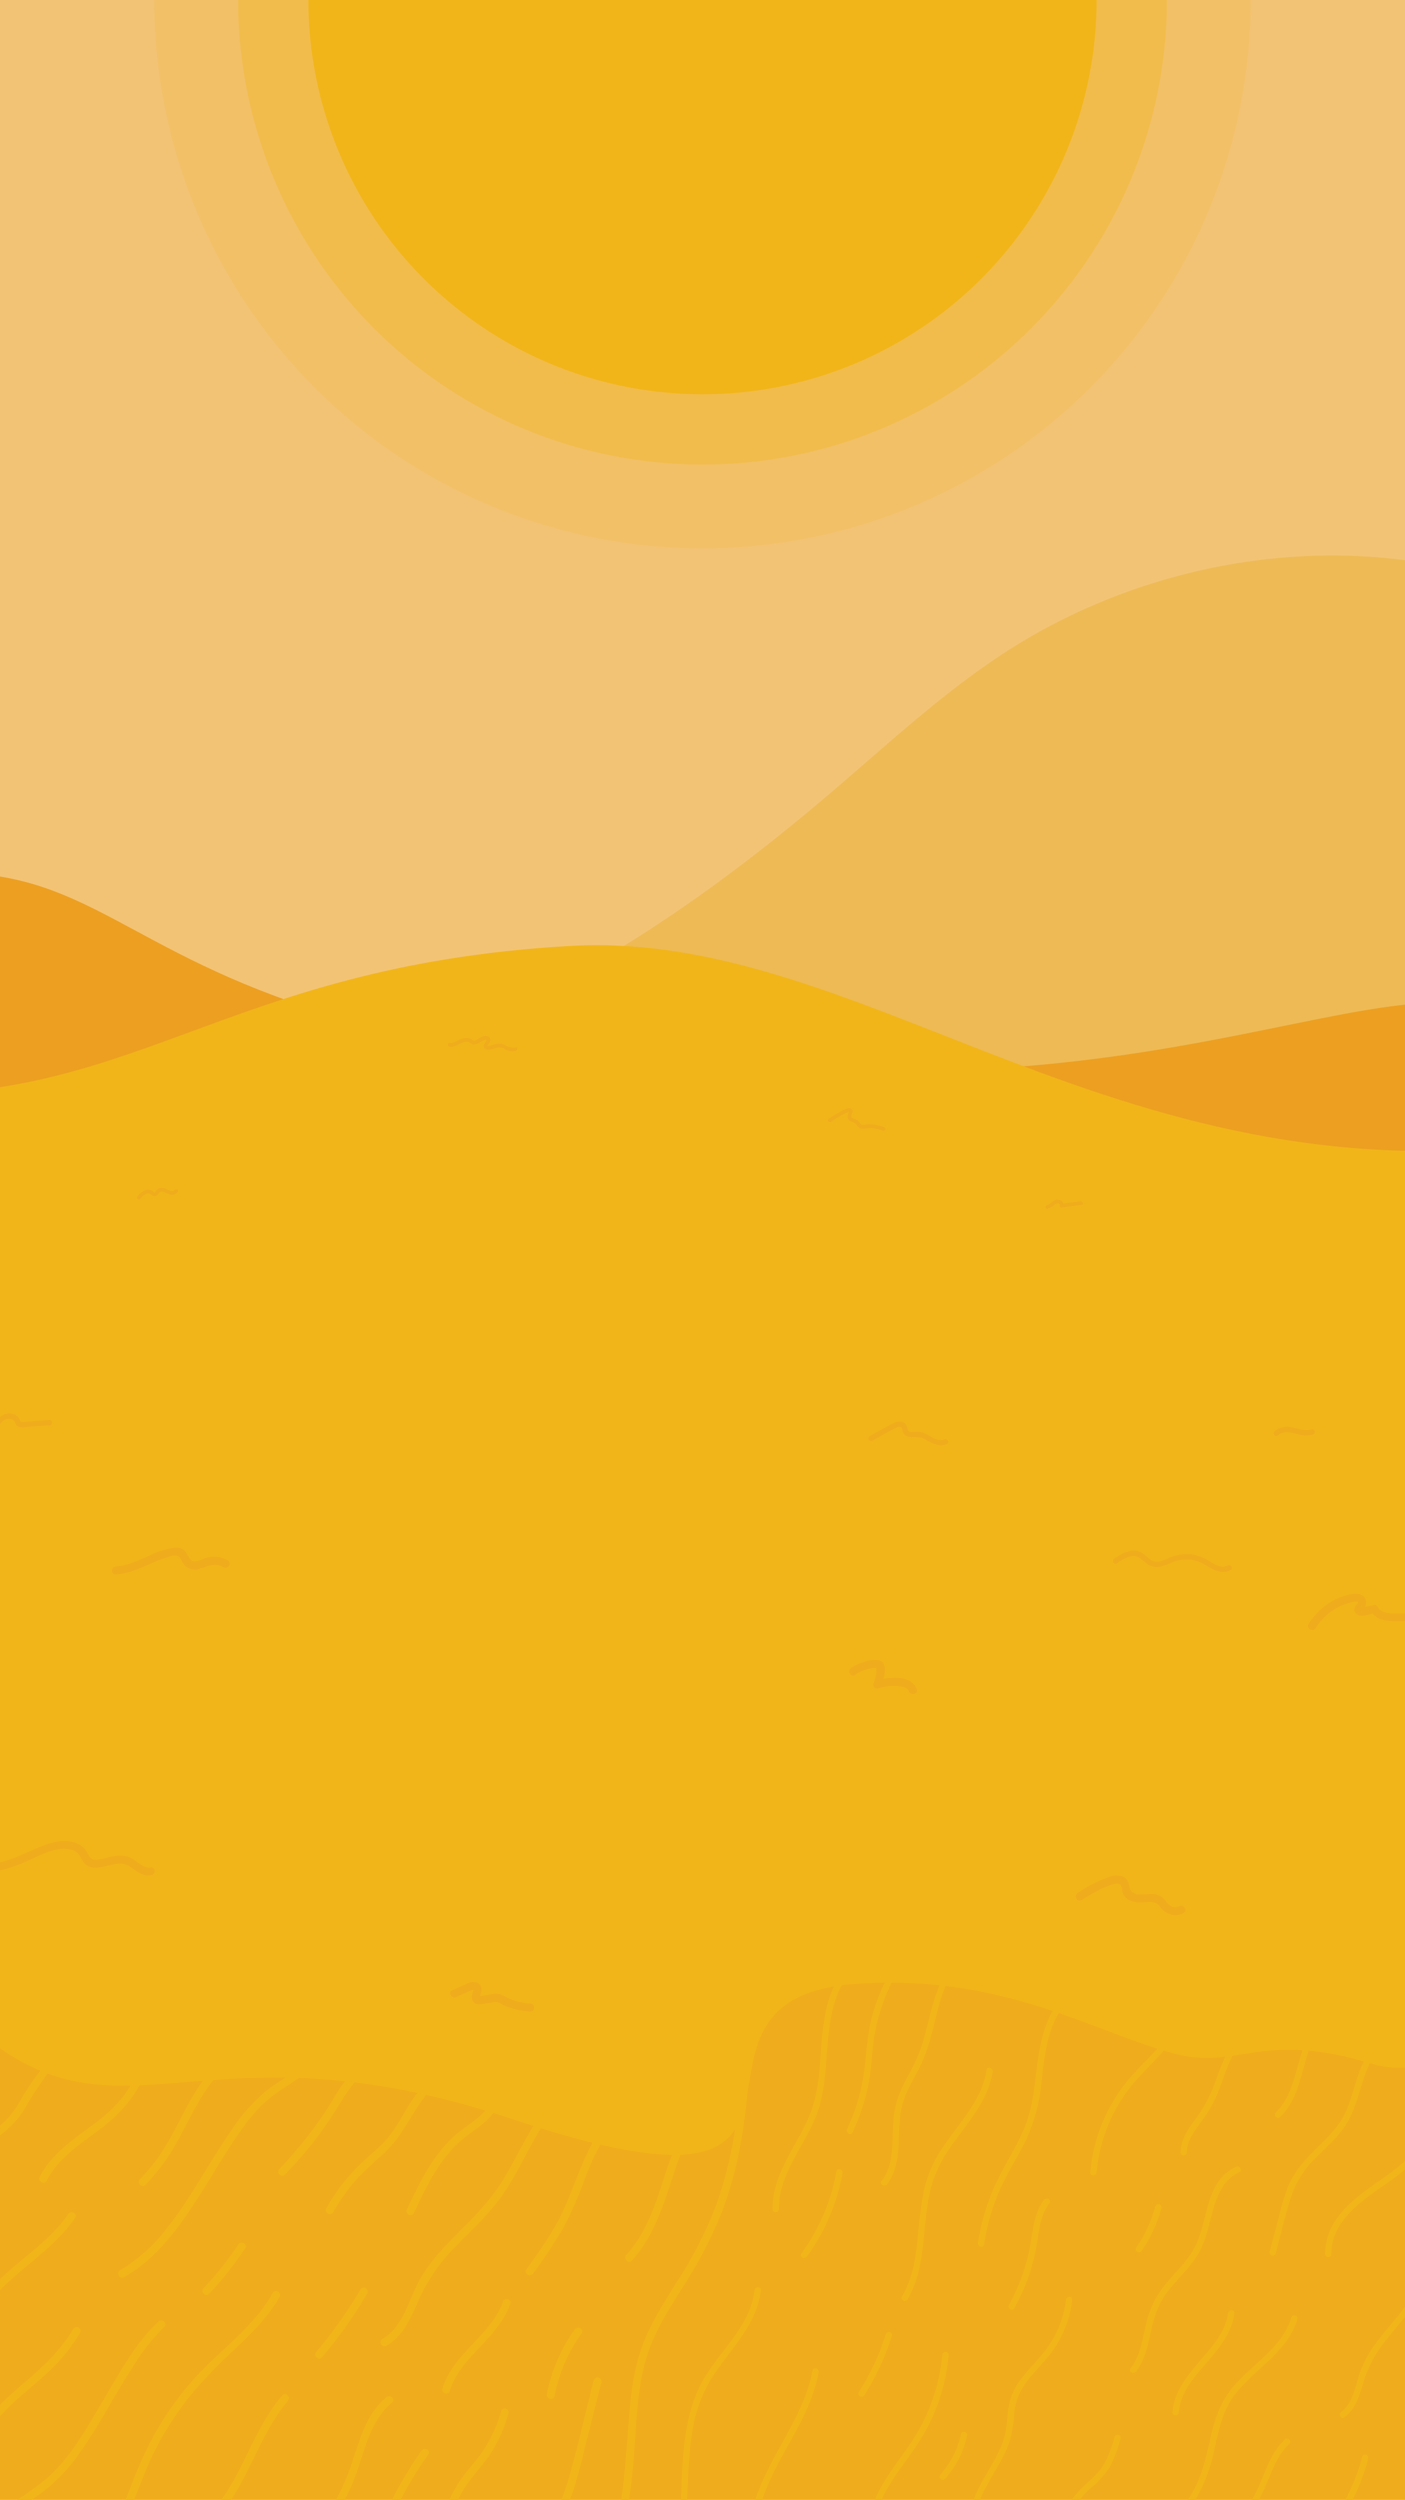 <svg xmlns="http://www.w3.org/2000/svg" xmlns:xlink="http://www.w3.org/1999/xlink" viewBox="0 0 375 667"><defs><style>.cls-5{fill:#efa220}.cls-6{fill:#f5be17}</style><clipPath id="clip-path"><rect x="-6.23" y="-8.35" width="387.46" height="681.37" style="fill:none"/></clipPath></defs><title>Artboard 1 copy 9</title><g id="Diet"><g style="clip-path:url(#clip-path)"><rect x="-20.46" y="-80.21" width="421.66" height="717.36" style="fill:#f7cf89"/><path d="M426.22,167.13c-47.92-29-112.38-23.21-159.12,7.7-15.84,10.48-29.85,23.45-44.29,35.8-41.54,35.55-89.05,67.14-143,76.05-23,3.8-46.77,3.43-68.84,10.82S-32,323-32.88,346.25c-.5,13.35,5.79,26.34,15,36S3.14,398.76,15.34,404.2c61,27.14,130.58,23.38,197.16,19.11,38.23-2.45,77.31-5.1,112.53-20.16,17.57-7.51,33.74-17.95,49.14-29.24s30.11-23.48,41.21-38.86c19.63-27.2,26-61.49,31.77-94.53" style="fill:#f1c461"/><path class="cls-5" d="M422.8,296.08c-21.6-55.72-66.16-13.29-171-10.4-263.06,7.23-189.45-85.75-324.13-40.1L-49.09,507l450.29-4.25Z"/><path class="cls-6" d="M436.45,300.67C306.23,330.38,236,247.61,152.12,252.4c-94.44,5.39-116.59,44.24-189.88,39.08-4.2-.29,10.62,390.28,10.62,390.28l450.28-5.63Z"/><path d="M-20.46,527.42c49.21,56.73,64.84,7.19,157.17,38,101,33.67,34-32.1,91.9-36.1,39.28-2.7,63.59,13.08,84.8,18.63,17.09,4.47,23.3-6.32,52.54,2.66,19.71,6,35.25-14.64,35.25-14.64l-3.33,147H-20.46Z" style="opacity:.4;fill:#efa220"/><g style="opacity:.4"><path class="cls-5" d="M37.34,319.92c.57-.69,1.7-1.95,2.7-1.37.41.24.7.6,1.21.6a1.36,1.36,0,0,0,1.09-.72,1,1,0,0,1,1.24-.43c.5.14,1,.42,1.45.58a2,2,0,0,0,2.42-.58c.35-.53-.5-1-.86-.5-.49.74-1.89-.16-2.46-.36a2.64,2.64,0,0,0-1.52-.15,2,2,0,0,0-1,.83c-.12.17-.2.36-.42.3s-.41-.31-.6-.42a1.94,1.94,0,0,0-1.35-.25,4.53,4.53,0,0,0-2.55,1.77c-.41.49.29,1.19.7.7Z"/><path class="cls-5" d="M221.7,299.33a27.12,27.12,0,0,1,2.46-1.52c.22-.12,2.35-1.2,2.37-1.16s-.23.74-.25.89a1.67,1.67,0,0,0,0,.8,1.61,1.61,0,0,0,1,.94c.25.1.52.18.76.3a2,2,0,0,1,.73.78,1.73,1.73,0,0,0,1.52.77c.81,0,1.6-.19,2.42-.14a8.5,8.5,0,0,1,2.85.69c.58.25,1.09-.61.5-.86a9.85,9.85,0,0,0-5.2-.74c-.59.07-.94.13-1.34-.39a3.83,3.83,0,0,0-.6-.73c-.43-.34-1.24-.38-1.59-.78s.24-1.2.22-1.67a.9.9,0,0,0-1.15-.81,9.86,9.86,0,0,0-2.5,1.13,26.55,26.55,0,0,0-2.69,1.65c-.52.36,0,1.22.5.85Z"/><path class="cls-5" d="M119.86,279.23c1.73.4,3.07-1.35,4.77-1.26.79,0,1.23.82,2,.73a5.2,5.2,0,0,0,1.82-.8,3.93,3.93,0,0,1,1-.46c.41-.07.47,0,.29.34-.27.53-.89,1.05-.58,1.71.56,1.21,2.86.17,3.74,0a2.58,2.58,0,0,1,1.89.52,4.47,4.47,0,0,0,2.79.42c.62-.08.63-1.07,0-1a3.85,3.85,0,0,1-2.54-.42,3.29,3.29,0,0,0-1.62-.59,8.46,8.46,0,0,0-2,.41,5.51,5.51,0,0,1-1.2.22c-.19,0-.13.07-.13,0s.21-.35.28-.46c.32-.48.72-1,.39-1.63a1.29,1.29,0,0,0-1.43-.53,7.81,7.81,0,0,0-2,.92c-.22.12-.58.37-.84.34s-.7-.44-1-.57a3.62,3.62,0,0,0-2.7.23c-.78.32-1.81,1.1-2.69.89-.62-.14-.88.82-.26,1Z"/><path class="cls-5" d="M279.71,322.52a6.61,6.61,0,0,0,1.91-1.22,1,1,0,0,1,.82-.2c.15,0,.51.19.43.35a.51.51,0,0,0,.56.73l5.26-.72c.63-.08.37-1-.26-.95l-5.26.71.56.73c.5-1-.47-1.81-1.42-1.87-1.22-.07-1.79,1.19-2.86,1.48a.5.5,0,0,0,.26,1Z"/><path class="cls-5" d="M298.06,417.19a9.09,9.09,0,0,1,4.14-2c1.64-.16,2.58,1,3.76,1.92,2.2,1.72,4.4.82,6.71-.16a9.64,9.64,0,0,1,8.83.49c2.16,1.25,4.41,2.76,6.92,1.49.82-.41.1-1.64-.71-1.23-1.59.81-3.23-.11-4.59-.94A14.38,14.38,0,0,0,319.4,415a11.37,11.37,0,0,0-7.55.76c-1.46.63-3.1,1.44-4.61.51-1-.63-1.77-1.63-2.89-2.15-2.44-1.12-5,.42-7,1.8-.74.52,0,1.75.71,1.23Z"/><path class="cls-5" d="M341.13,382.93c1-1,2.65-.86,3.94-.57,1.76.38,3.56,1,5.34.4.87-.28.5-1.65-.37-1.37-1.82.58-3.63-.3-5.42-.55a5.1,5.1,0,0,0-4.49,1.09c-.64.64.36,1.65,1,1Z"/><path class="cls-5" d="M-1,381.4c.67-1,1.46-2.35,2.71-2.75a2.23,2.23,0,0,1,1.53.05c.62.26.67.77,1,1.3.69,1.27,2.59.74,3.75.66l5.21-.35c.91-.06.91-1.48,0-1.42l-5.65.39-1.3.08c-.22,0-.6.1-.79-.08s-.11-.31-.16-.42a2.67,2.67,0,0,0-1.15-1.31,3.65,3.65,0,0,0-3.37,0,8.21,8.21,0,0,0-3,3.16c-.49.76.73,1.48,1.23.71Z"/><path class="cls-5" d="M232.85,384.38c2-1.1,4-2.27,6.09-3.32.43-.22,1-.54,1.45-.31s.42.85.59,1.29a2.14,2.14,0,0,0,1.47,1.29,9.16,9.16,0,0,0,2.22.07,5.88,5.88,0,0,1,2.9,1c1.63.92,3.33,1.68,5.17.88.83-.37.11-1.59-.72-1.23-2,.87-4-1.32-5.83-1.85a7.69,7.69,0,0,0-2.44-.16c-.4,0-1,.07-1.3-.24s-.3-.93-.45-1.29c-.66-1.62-2.36-1.37-3.65-.72-2.11,1.06-4.15,2.26-6.22,3.39-.8.43-.08,1.66.72,1.22Z"/><path class="cls-5" d="M-6.51,499.25c4.57.65,8.91-.59,13.08-2.38,3.77-1.61,9.16-4.94,13.37-3,1.49.69,1.65,2.42,2.78,3.48,1.54,1.43,3.76.95,5.6.54,2.16-.49,4.42-1.17,6.41.19,1.77,1.19,3.2,2.57,5.51,2.31,1.34-.15,1.36-2.28,0-2.13-2.41.27-3.67-1.9-5.7-2.7s-4-.36-5.93.08a13.19,13.19,0,0,1-3.16.56c-1.13,0-1.53-.63-2-1.53a5.56,5.56,0,0,0-3.38-3c-4.06-1.35-8.36.64-12,2.25-4.4,1.95-9,4-14,3.28-1.34-.18-1.91,1.87-.56,2.05Z"/><path class="cls-5" d="M288.68,507a38.23,38.23,0,0,1,4.33-2.53,18.38,18.38,0,0,1,4.51-1.82c.86-.17,1.52-.11,1.8.81.18.56.17,1.14.39,1.69a3.73,3.73,0,0,0,2.46,2.14,9.64,9.64,0,0,0,3.55.25c1.39-.09,2.83-.19,3.73,1,1.57,2.14,3.87,3.15,6.41,1.92,1.23-.6.15-2.43-1.07-1.84-1.55.75-2.75-.12-3.62-1.33a4.38,4.38,0,0,0-2.91-1.85c-2-.35-6.18,1-6.73-1.73-.24-1.18-.48-2.31-1.64-2.93a4.62,4.62,0,0,0-3.45-.09,33.7,33.7,0,0,0-8.83,4.43c-1.13.76-.07,2.6,1.07,1.84Z"/><path class="cls-5" d="M228.19,446.88a10.38,10.38,0,0,1,5.06-1.83,4.87,4.87,0,0,1,.54,0c.53,0,.1,0,.14-.1a8.35,8.35,0,0,0,0,1.23,10.43,10.43,0,0,1-.8,3c-.31.75.6,1.53,1.31,1.3a13.92,13.92,0,0,1,5.17-.61c1,.08,2.57.32,3,1.4.47,1.26,2.53.71,2.05-.57-1.5-4-7.59-3.26-10.76-2.27l1.3,1.31c.72-1.7,2.08-6.15-.67-6.75a8.29,8.29,0,0,0-3.66.37,12.59,12.59,0,0,0-3.7,1.71c-1.13.77-.07,2.61,1.07,1.84Z"/><path class="cls-5" d="M30.88,420.1c5.08-.33,9.38-3.37,14.18-4.73a4.38,4.38,0,0,1,2.34-.25c.78.26,1,1.39,1.48,2a3.76,3.76,0,0,0,4.46,1.43c2.29-.73,4-1.66,6.36-.38,1.19.66,2.27-1.18,1.07-1.84a7.41,7.41,0,0,0-6.41-.43c-1.67.62-2.91,1.4-4-.43-.5-.82-.78-1.64-1.66-2.13a4.06,4.06,0,0,0-2.43-.37,24.68,24.68,0,0,0-6.71,2.25c-2.73,1.16-5.63,2.55-8.64,2.75-1.36.09-1.37,2.22,0,2.12Z"/><path class="cls-5" d="M351.14,434.44a15.12,15.12,0,0,1,9.92-7c.26-.05,1.3-.29,1.45.1.05.13-.5.66-.59.79a1.77,1.77,0,0,0-.22,1.92c1,1.73,4,.39,5.43.07l-1.2-.49c1.21,2.51,4.28,2.71,6.72,2.74,3.81.06,7.62-.06,11.43-.34,1.35-.09,1.36-2.22,0-2.12-3.16.22-6.32.35-9.48.35-2,0-5.76.52-6.84-1.7a1.06,1.06,0,0,0-1.2-.49l-2,.44a5.79,5.79,0,0,0-1.1.25l.2.56.18-.23a2.34,2.34,0,0,0,.7-2.31c-.64-2.21-3.28-1.83-5-1.38a17.42,17.42,0,0,0-10.27,7.73c-.72,1.17,1.12,2.24,1.83,1.08Z"/><path class="cls-5" d="M121.78,532.83c1.18-.53,2.35-1.08,3.54-1.59.25-.1.49-.2.74-.28s.42.06.31-.16c.1.2-.19.77-.25,1-.54,1.69.2,3.21,2.17,3,1.22-.16,2.42-.43,3.64-.6s1.83.55,2.83,1a21.59,21.59,0,0,0,6.78,1.5c1.36.14,1.35-2,0-2.13a16,16,0,0,1-7-2,4.21,4.21,0,0,0-3.16-.49l-1.88.31c-.37.07-.75.14-1.12.19s-.62-.05-.49.21.28-.38.33-.55a4.79,4.79,0,0,0,.29-1.23,2,2,0,0,0-1.16-2,3.4,3.4,0,0,0-2.73.28c-1.3.56-2.59,1.17-3.89,1.75s-.17,2.39,1.07,1.83Z"/></g><path class="cls-6" d="M197.7,554.31c-.77,11.51-2.56,23-6.51,33.91a107.51,107.51,0,0,1-10.32,20.28c-3.4,5.44-6.9,10.83-9.23,16.83-3.06,7.89-3.49,16.37-4.14,24.72-.5,6.33-1,12.67-2,18.93-.92,5.65-2.17,11.47-5,16.52-.67,1.19,1.17,2.27,1.83,1.07a47.73,47.73,0,0,0,4.7-14.26,164.47,164.47,0,0,0,2.15-17c.77-9,.79-18.41,3.64-27.08,2-6.15,5.44-11.64,8.87-17.09a123.61,123.61,0,0,0,10.44-19.52c4.78-11.86,6.82-24.63,7.68-37.33.09-1.37-2-1.36-2.13,0Z"/><path class="cls-6" d="M85.57,543.23c-.92,7.07-8.65,10.26-13.69,14a45.06,45.06,0,0,0-9.72,10.57c-6.09,8.65-10.88,18.18-17.46,26.5A44.13,44.13,0,0,1,32,605.77a1.07,1.07,0,0,0,1.08,1.84c9.46-5.29,15.76-14.79,21.38-23.75,2.88-4.58,5.62-9.25,8.67-13.72C65.89,566.07,69,562,73,559.06c5.84-4.34,13.69-7.71,14.74-15.83.18-1.35-2-1.34-2.12,0Z"/><path class="cls-6" d="M106.22,547.18A21.4,21.4,0,0,0,96.56,551a27.75,27.75,0,0,0-7.19,8.35,108.19,108.19,0,0,1-14.79,19.34c-1,1,.54,2.48,1.5,1.5A102,102,0,0,0,90.28,562c2-3.26,4-6.53,7-8.88a20,20,0,0,1,9.46-3.87c1.35-.19.78-2.24-.56-2.05Z"/><path class="cls-6" d="M126.72,547.2a34.53,34.53,0,0,0-10.54,6.14,40,40,0,0,0-8.05,10c-1.87,3.1-3.64,6.33-6.27,8.86-2.13,2-4.4,3.92-6.48,6a49.74,49.74,0,0,0-8.28,11c-.66,1.2,1.17,2.27,1.84,1.07a47.21,47.21,0,0,1,7.11-9.69c2.07-2.17,4.34-4.12,6.55-6.14,5.52-5.08,7.91-12.51,13.19-17.81a31.61,31.61,0,0,1,11.49-7.34c1.28-.46.73-2.52-.56-2Z"/><path class="cls-6" d="M136.78,554c-2.87,2.23-4.51,5.49-6.65,8.35-2.47,3.3-6.21,5.05-9.18,7.82-5.65,5.27-9.08,12.4-12.34,19.28-.59,1.23,1.25,2.31,1.83,1.07,3.24-6.83,6.61-14,12.3-19.11,2.9-2.64,6.4-4.33,8.84-7.48,2.2-2.84,3.81-6.17,6.7-8.42,1.08-.84-.43-2.34-1.5-1.51Z"/><path class="cls-6" d="M158.26,553.37c-12.61,3.81-17.42,17.14-23.49,27.42-3.25,5.49-7.52,10-12,14.45-4.19,4.2-8.42,8.53-11.18,13.84-2.68,5.15-4.17,11.93-9.58,15a1.07,1.07,0,0,0,1.08,1.84c4.72-2.68,6.73-7.83,8.82-12.55A48.53,48.53,0,0,1,122,599c4.17-4.27,8.59-8.33,12.06-13.22,3.87-5.47,6.47-11.69,10-17.37s8.22-11,14.76-13a1.06,1.06,0,0,0-.56-2Z"/><path class="cls-6" d="M171.13,559.83c-6.28,2.12-10.73,7.4-13.66,13.15-3.56,7-5.54,14.58-9.51,21.37-2.27,3.87-4.88,7.53-7.49,11.17-.79,1.12,1.05,2.18,1.84,1.08a139.75,139.75,0,0,0,8.05-12.16A97.17,97.17,0,0,0,156,581.61c3-7.82,7.06-16.83,15.66-19.73,1.29-.43.73-2.48-.57-2Z"/><path class="cls-6" d="M134.23,614.19c-3.33,9.12-13.48,13.78-16.19,23.3a1.06,1.06,0,0,0,2,.57c1.33-4.69,4.76-8.27,8-11.74s6.51-7,8.17-11.57c.47-1.29-1.58-1.84-2.05-.56Z"/><path class="cls-6" d="M189.31,559.92c-3.52,2.06-5.81,5.51-7.53,9.12a97.71,97.71,0,0,0-4.23,11.09c-2.5,7.58-4.9,15.51-10.4,21.53-.92,1,.58,2.51,1.5,1.5,5.31-5.8,7.91-13.25,10.33-20.59,1.25-3.77,2.46-7.57,4.07-11.21s3.72-7.49,7.34-9.6a1.07,1.07,0,0,0-1.08-1.84Z"/><path class="cls-6" d="M139.67,680.83c7.44-3,11.45-10.21,13.73-17.52,1.37-4.38,2.38-8.89,3.5-13.33l3.59-14.29a1.06,1.06,0,0,0-2.05-.57c-2.17,8.62-4.13,17.33-6.57,25.88-2,7.08-5.47,14.83-12.77,17.78-1.25.5-.7,2.56.57,2.05Z"/><path class="cls-6" d="M148,639.33a42.63,42.63,0,0,1,7.23-16.72c.8-1.11-1-2.17-1.84-1.07a44.14,44.14,0,0,0-7.44,17.22c-.26,1.34,1.79,1.91,2.05.57Z"/><path class="cls-6" d="M133.75,643.35a37.47,37.47,0,0,1-4.28,9.69c-1.9,3.05-4.43,5.6-6.48,8.54-3.92,5.61-5.84,12.33-7.7,18.84a1.06,1.06,0,0,0,2,.57c1.89-6.62,3.83-13.43,8-19,2.14-2.89,4.59-5.47,6.43-8.58a39.73,39.73,0,0,0,4-9.46,1.06,1.06,0,0,0-2.05-.56Z"/><path class="cls-6" d="M103.14,639.58c-6.22,5.16-7.6,13.57-10.36,20.73a58,58,0,0,1-15,21.77c-1,.93.49,2.43,1.5,1.51a60.23,60.23,0,0,0,14.89-21.18c3-7.2,4.1-16.07,10.43-21.33,1.06-.88-.45-2.37-1.5-1.5Z"/><path class="cls-6" d="M112.52,653.86a98.1,98.1,0,0,0-11.68,21.76c-.49,1.28,1.56,1.83,2,.56a95.67,95.67,0,0,1,11.47-21.25c.79-1.12-1-2.18-1.84-1.07Z"/><path class="cls-6" d="M51.14,677.14c13.91-7.72,16-25.18,25.7-36.51.88-1-.61-2.54-1.51-1.5-5.07,5.92-8,13.14-11.53,20-3.27,6.34-7.34,12.63-13.73,16.18a1.07,1.07,0,0,0,1.07,1.84Z"/><path class="cls-6" d="M85.93,629A121.42,121.42,0,0,0,98,612a1.06,1.06,0,0,0-1.84-1.07,118,118,0,0,1-11.75,16.57c-.88,1,.62,2.55,1.51,1.5Z"/><path class="cls-6" d="M72.77,611.85c-5.37,9.54-15,15.81-22,24a86.84,86.84,0,0,0-9.75,14A119.25,119.25,0,0,0,34.31,665c-2.18,5.61-4.63,11.3-9.25,15.34-1,.91.48,2.4,1.51,1.51,4-3.49,6.45-8.17,8.46-13,2.19-5.21,4-10.54,6.62-15.57a84.47,84.47,0,0,1,9.53-14.56,135,135,0,0,1,11.61-12c4.38-4.17,8.82-8.53,11.81-13.85a1.06,1.06,0,0,0-1.83-1.07Z"/><path class="cls-6" d="M-1.88,673a85.79,85.79,0,0,0,13.47-8.24A46.28,46.28,0,0,0,20.92,655c5.32-7.43,9.48-15.62,14.42-23.29a56.51,56.51,0,0,1,8.47-10.81c1-.93-.5-2.44-1.5-1.5-6.19,5.78-10.4,13.65-14.67,20.86-4.45,7.53-8.76,15.5-15.48,21.28a75.59,75.59,0,0,1-15.11,9.59c-1.22.62-.15,2.46,1.07,1.84Z"/><path class="cls-6" d="M19.52,621.42c-3.14,5.31-7.45,9.53-12.1,13.51-4.27,3.66-8.58,7.3-11.78,12A37.08,37.08,0,0,0-9.08,657c-.4,1.31,1.65,1.87,2.05.56A36.13,36.13,0,0,1,2.62,642c4-3.86,8.49-7.14,12.34-11.14a45.79,45.79,0,0,0,6.4-8.38,1.06,1.06,0,0,0-1.84-1.07Z"/><path class="cls-6" d="M38.87,582.89a52.26,52.26,0,0,0,6.77-8.62c2-3.23,3.69-6.67,5.47-10,3.24-6.13,7.08-12.33,13.41-15.64,1.22-.63.14-2.47-1.07-1.84C57.24,550,53.18,555.94,49.92,562c-1.82,3.35-3.46,6.79-5.41,10.07a50.33,50.33,0,0,1-7.15,9.36c-1,1,.55,2.48,1.51,1.5Z"/><path class="cls-6" d="M38.05,548.29a28.85,28.85,0,0,1-5,10.86,39,39,0,0,1-7.9,7.5c-5.4,4.08-11.39,7.92-14.53,14.14-.62,1.22,1.21,2.3,1.83,1.08,3.25-6.42,9.66-10.17,15.15-14.45,6.14-4.79,10.74-10.87,12.53-18.56.32-1.33-1.73-1.9-2.05-.57Z"/><path class="cls-6" d="M-6,620c2.38-6.06,7.35-10.51,12.23-14.6s10.12-8.2,13.81-13.6c.78-1.13-1.07-2.2-1.83-1.07-7.4,10.83-21.28,16-26.26,28.71-.5,1.27,1.55,1.82,2.05.56Z"/><path class="cls-6" d="M-9.51,575.22c6.24-3,12.15-6.23,15.92-12.27a101.41,101.41,0,0,1,6.08-9.37,56.81,56.81,0,0,1,7.47-7.8c1-.89-.47-2.39-1.5-1.5A64.59,64.59,0,0,0,5.28,560.71a24.27,24.27,0,0,1-6.9,7.74,62.42,62.42,0,0,1-9,4.93c-1.23.6-.16,2.43,1.07,1.84Z"/><path class="cls-6" d="M63.59,598.85a84.58,84.58,0,0,1-9.27,11.66c-.94,1,.56,2.5,1.51,1.5a89.57,89.57,0,0,0,9.6-12.09c.75-1.14-1.09-2.21-1.84-1.07Z"/><path class="cls-6" d="M262.68,517.44c-9.31,2.6-12.61,12.71-14.69,21.06-.64,2.57-1.26,5.16-2.11,7.67a49.45,49.45,0,0,1-3.33,7.34,41.92,41.92,0,0,0-3.08,6.75,26.33,26.33,0,0,0-1.09,6.6c-.31,5.11.21,10.76-3.09,15.06-.67.87.81,1.72,1.47.86,2.64-3.44,3-7.81,3.16-12a57.86,57.86,0,0,1,.46-7,23.67,23.67,0,0,1,2.26-6.8c1.07-2.17,2.3-4.25,3.31-6.44a45.76,45.76,0,0,0,2.56-7.21c1.32-4.85,2.17-9.93,4.37-14.5,2.1-4.38,5.42-8.43,10.26-9.78a.85.85,0,0,0-.46-1.64Z"/><path class="cls-6" d="M215.35,602.12a53.76,53.76,0,0,0,9.52-22.28c.2-1.07-1.44-1.53-1.64-.45a52.7,52.7,0,0,1-9.34,21.87c-.65.89.82,1.74,1.46.86Z"/><path class="cls-6" d="M227.52,569a53.88,53.88,0,0,0,4.39-13.5c.82-4.55.83-9.19,1.73-13.73a51,51,0,0,1,11.54-23.5c.72-.82-.48-2-1.2-1.2a52.59,52.59,0,0,0-11.72,23c-1,4.64-1.07,9.38-1.84,14.06a52.36,52.36,0,0,1-4.37,14c-.46,1,1,1.85,1.47.86Z"/><path class="cls-6" d="M227.53,523.19c-6.92,6.18-7.87,15.94-8.47,24.63-.36,5.2-.73,10.45-2.54,15.38-1.57,4.29-4,8.18-6.16,12.2-2.29,4.35-4.21,9-4.17,14a.85.85,0,0,0,1.7,0c-.07-8.94,6.29-16.16,9.61-24,3.81-9,2.48-18.9,4.54-28.28,1.05-4.76,3-9.35,6.69-12.65.82-.73-.39-1.93-1.2-1.2Z"/><path class="cls-6" d="M181.76,679.63c2.27-10.07,1.36-20.47,3-30.61a38.05,38.05,0,0,1,4.81-13.85c2.34-3.86,5.27-7.31,7.87-11,2.79-3.95,5.09-8.21,5.64-13.09.13-1.08-1.58-1.08-1.7,0-1,9-8.44,15.45-13,22.75-5.28,8.47-6,18.39-6.44,28.11a99.56,99.56,0,0,1-1.83,17.23c-.24,1.07,1.4,1.52,1.64.45Z"/><path class="cls-6" d="M202.13,680.93c-1.63-8.85,2.23-17.49,6.37-25.09,4-7.31,8.52-14.56,10-22.88.2-1.08-1.44-1.53-1.64-.46-3.08,17-19.76,30.54-16.39,48.88.19,1.08,1.83.62,1.64-.45Z"/><path class="cls-6" d="M230.69,639.1a66.74,66.74,0,0,0,7.36-15.84c.33-1-1.31-1.5-1.64-.46a65,65,0,0,1-7.19,15.44c-.59.93.88,1.78,1.47.86Z"/><path class="cls-6" d="M242.21,613.54c4.67-7.91,4-17.32,5.5-26.08a33,33,0,0,1,4.44-12.23c2.21-3.58,4.91-6.82,7.31-10.26,2.58-3.69,4.81-7.7,5.49-12.22.16-1.07-1.48-1.53-1.64-.45-1.26,8.31-7.63,14.38-12,21.14a33.43,33.43,0,0,0-4.81,11.39,130.73,130.73,0,0,0-1.64,13.09c-.55,5.12-1.43,10.27-4.09,14.76a.85.85,0,0,0,1.47.86Z"/><path class="cls-6" d="M288,529.46c-8.12,4.26-10.27,14-11.29,22.29-.67,5.45-1.19,10.92-3.29,16-2,4.84-4.91,9.21-7.19,13.91a58,58,0,0,0-5.2,16.78c-.17,1.07,1.47,1.53,1.64.45A56.71,56.71,0,0,1,267,584c2.07-4.57,4.82-8.78,7-13.3a46.69,46.69,0,0,0,3.87-14.3c.62-4.89,1-9.86,2.58-14.56,1.52-4.47,4.16-8.66,8.43-10.9,1-.51.11-2-.86-1.47Z"/><path class="cls-6" d="M233.22,676.27c-.13-9.3,6.56-16.51,11.44-23.76a50.84,50.84,0,0,0,8.53-24.15c.09-1.09-1.61-1.08-1.7,0a50.27,50.27,0,0,1-9.34,24.8c-4.89,7-10.76,14.12-10.63,23.11a.85.85,0,0,0,1.7,0Z"/><path class="cls-6" d="M315.1,536.33c-2.2,8.13-9.68,13.13-14.67,19.45A44.86,44.86,0,0,0,291,579.6c-.1,1.09,1.61,1.09,1.7,0a42.92,42.92,0,0,1,10.2-24.16c5.06-5.84,11.72-10.87,13.83-18.66a.85.85,0,0,0-1.64-.45Z"/><path class="cls-6" d="M329.88,578.14c-8.22,3.79-7.35,14.25-10.87,21.2-1.86,3.68-4.91,6.53-7.54,9.64a25.25,25.25,0,0,0-5.37,10.21c-1.1,4.36-1.53,9-4.35,12.72-.67.87.81,1.71,1.47.86,2.33-3,3.12-6.8,3.92-10.47.87-4,2-7.68,4.62-11,2.39-3.06,5.26-5.71,7.44-8.94,2.48-3.69,3.3-8,4.42-12.18s2.94-8.65,7.12-10.58c1-.46.13-1.93-.86-1.47Z"/><path class="cls-6" d="M284.49,613.69a27.6,27.6,0,0,1-5.16,13c-2.51,3.39-5.78,6.18-8,9.81a16,16,0,0,0-2.14,5.88c-.38,2.38-.38,4.82-.95,7.17-1.13,4.6-3.91,8.54-6.15,12.64-2.46,4.49-4.35,9.56-3.17,14.72.24,1.07,1.88.62,1.64-.45-2.22-9.68,6.87-17.32,9.21-26.05a48.53,48.53,0,0,0,1-6.9A15.39,15.39,0,0,1,273,637c2.23-3.53,5.46-6.29,7.9-9.66a29.22,29.22,0,0,0,5.27-13.67c.13-1.09-1.57-1.08-1.7,0Z"/><path class="cls-6" d="M252.23,661.42a25,25,0,0,0,5.89-11.52c.22-1.07-1.42-1.53-1.65-.46A23.11,23.11,0,0,1,251,660.22c-.73.81.47,2,1.21,1.2Z"/><path class="cls-6" d="M278.61,587c-2.84,3.81-2.92,8.72-3.85,13.2A53.23,53.23,0,0,1,269.29,615c-.53,1,.94,1.81,1.47.85a54.94,54.94,0,0,0,5.46-14.33c1-4.57.95-9.77,3.86-13.67.65-.88-.82-1.73-1.47-.86Z"/><path class="cls-6" d="M341.75,564.8c6.76-6.62,5.31-17.32,11.1-24.48.69-.84-.51-2.05-1.2-1.2-2.87,3.54-4.11,7.89-5.3,12.21s-2.45,9-5.81,12.26c-.78.77.42,2,1.21,1.21Z"/><path class="cls-6" d="M335.56,540.56c-6.82,2.12-9.2,9.35-11.38,15.38a36.41,36.41,0,0,1-5.19,9.55c-1.95,2.64-3.81,5.39-3.92,8.78,0,1.1,1.66,1.1,1.7,0,.1-3.18,2.1-5.77,3.92-8.23a34.38,34.38,0,0,0,4.68-8.42c2.16-5.71,4-13.36,10.64-15.42,1.05-.32.6-2-.45-1.64Z"/><path class="cls-6" d="M358.81,645c2.94-2.2,4-5.62,5-9a31.57,31.57,0,0,1,4.87-9.95c4.35-5.93,10.08-11.07,12.24-18.32a.85.85,0,0,0-1.64-.45c-2.07,6.94-7.64,12-11.85,17.62a30.55,30.55,0,0,0-4.79,9.08c-1,3.32-1.71,7.33-4.68,9.55-.86.65,0,2.13.86,1.47Z"/><path class="cls-6" d="M356.33,674.37A51,51,0,0,0,365.19,656a.85.85,0,0,0-1.64-.45,49.78,49.78,0,0,1-8.69,17.92c-.66.87.81,1.72,1.47.86Z"/><path class="cls-6" d="M309.05,677.72a37.24,37.24,0,0,0,9.79-10.38,42.83,42.83,0,0,0,5.27-13.72c1.13-5,2.15-10.15,5.27-14.39,2.55-3.48,6-6.22,9.08-9.17,3.37-3.17,6.49-6.7,7.81-11.23a.85.85,0,0,0-1.64-.45c-2.38,8.15-10.66,12.49-15.75,18.74-3,3.68-4.55,8-5.62,12.52-1.15,4.9-2.07,9.78-4.42,14.29a35.43,35.43,0,0,1-10.65,12.33c-.88.63,0,2.11.86,1.46Z"/><path class="cls-6" d="M327.74,617.21c-.69,5.32-4.71,9.42-8,13.32s-6.45,7.92-6.8,13.11c-.07,1.09,1.63,1.08,1.7,0,.36-5.35,4.23-9.5,7.56-13.37s6.6-7.87,7.28-13.06c.14-1.08-1.56-1.07-1.7,0Z"/><path class="cls-6" d="M331.61,672c6.85-4.79,6.58-14.41,12.51-19.9.8-.75-.4-2-1.21-1.2-2.9,2.68-4.4,6.38-5.88,10s-3,7.39-6.28,9.67c-.89.62,0,2.1.86,1.47Z"/><path class="cls-6" d="M283.72,677.38a22.28,22.28,0,0,1,7.53-13.59,23.49,23.49,0,0,0,5-5.66,36.2,36.2,0,0,0,2.84-7.42.85.85,0,0,0-1.64-.45,31.06,31.06,0,0,1-3,7.56c-1.45,2.35-3.63,4-5.59,5.91a22.87,22.87,0,0,0-6.74,13.19c-.16,1.08,1.48,1.54,1.64.46Z"/><path class="cls-6" d="M355.36,601.39c-.07-9.12,8.7-14.54,15.25-19.17a39.34,39.34,0,0,0,9.28-8.6,64.94,64.94,0,0,0,6.39-11.87c.44-1-1-1.86-1.47-.86a81,81,0,0,1-4.84,9.57,31.37,31.37,0,0,1-7.17,8c-5.36,4.28-11.61,7.46-15.73,13.11a16.47,16.47,0,0,0-3.41,9.8.85.85,0,0,0,1.7,0Z"/><path class="cls-6" d="M368.66,544.41c-6.34,4.52-6.55,12.88-9.64,19.39-1.85,3.89-5,6.78-8,9.75s-5.85,6.23-7.44,10.36a76.38,76.38,0,0,0-2.32,7.87l-2.39,9a.85.85,0,0,0,1.64.45c1.31-4.93,2.46-9.94,4-14.8a26.2,26.2,0,0,1,7-11c2.84-2.81,5.91-5.49,8-8.94,1.9-3.14,2.85-6.74,3.93-10.21,1.2-3.87,2.64-7.95,6.08-10.4.88-.63,0-2.11-.86-1.47Z"/><path class="cls-6" d="M308.34,588.7a36,36,0,0,1-5.08,11c-.63.9.85,1.75,1.46.86A37.07,37.07,0,0,0,310,589.15a.85.85,0,0,0-1.64-.45Z"/><circle cx="187.5" cy="0.01" r="146.32" style="opacity:.15;fill:#f5be17"/><circle cx="187.5" cy="0.01" r="123.95" style="opacity:.35;fill:#f5be17"/><circle class="cls-6" cx="187.5" cy="0.01" r="105.19"/><rect x="-4.87" y="-6.02" width="384.75" height="679.05" style="fill:#e49225;opacity:.2"/></g></g></svg>
